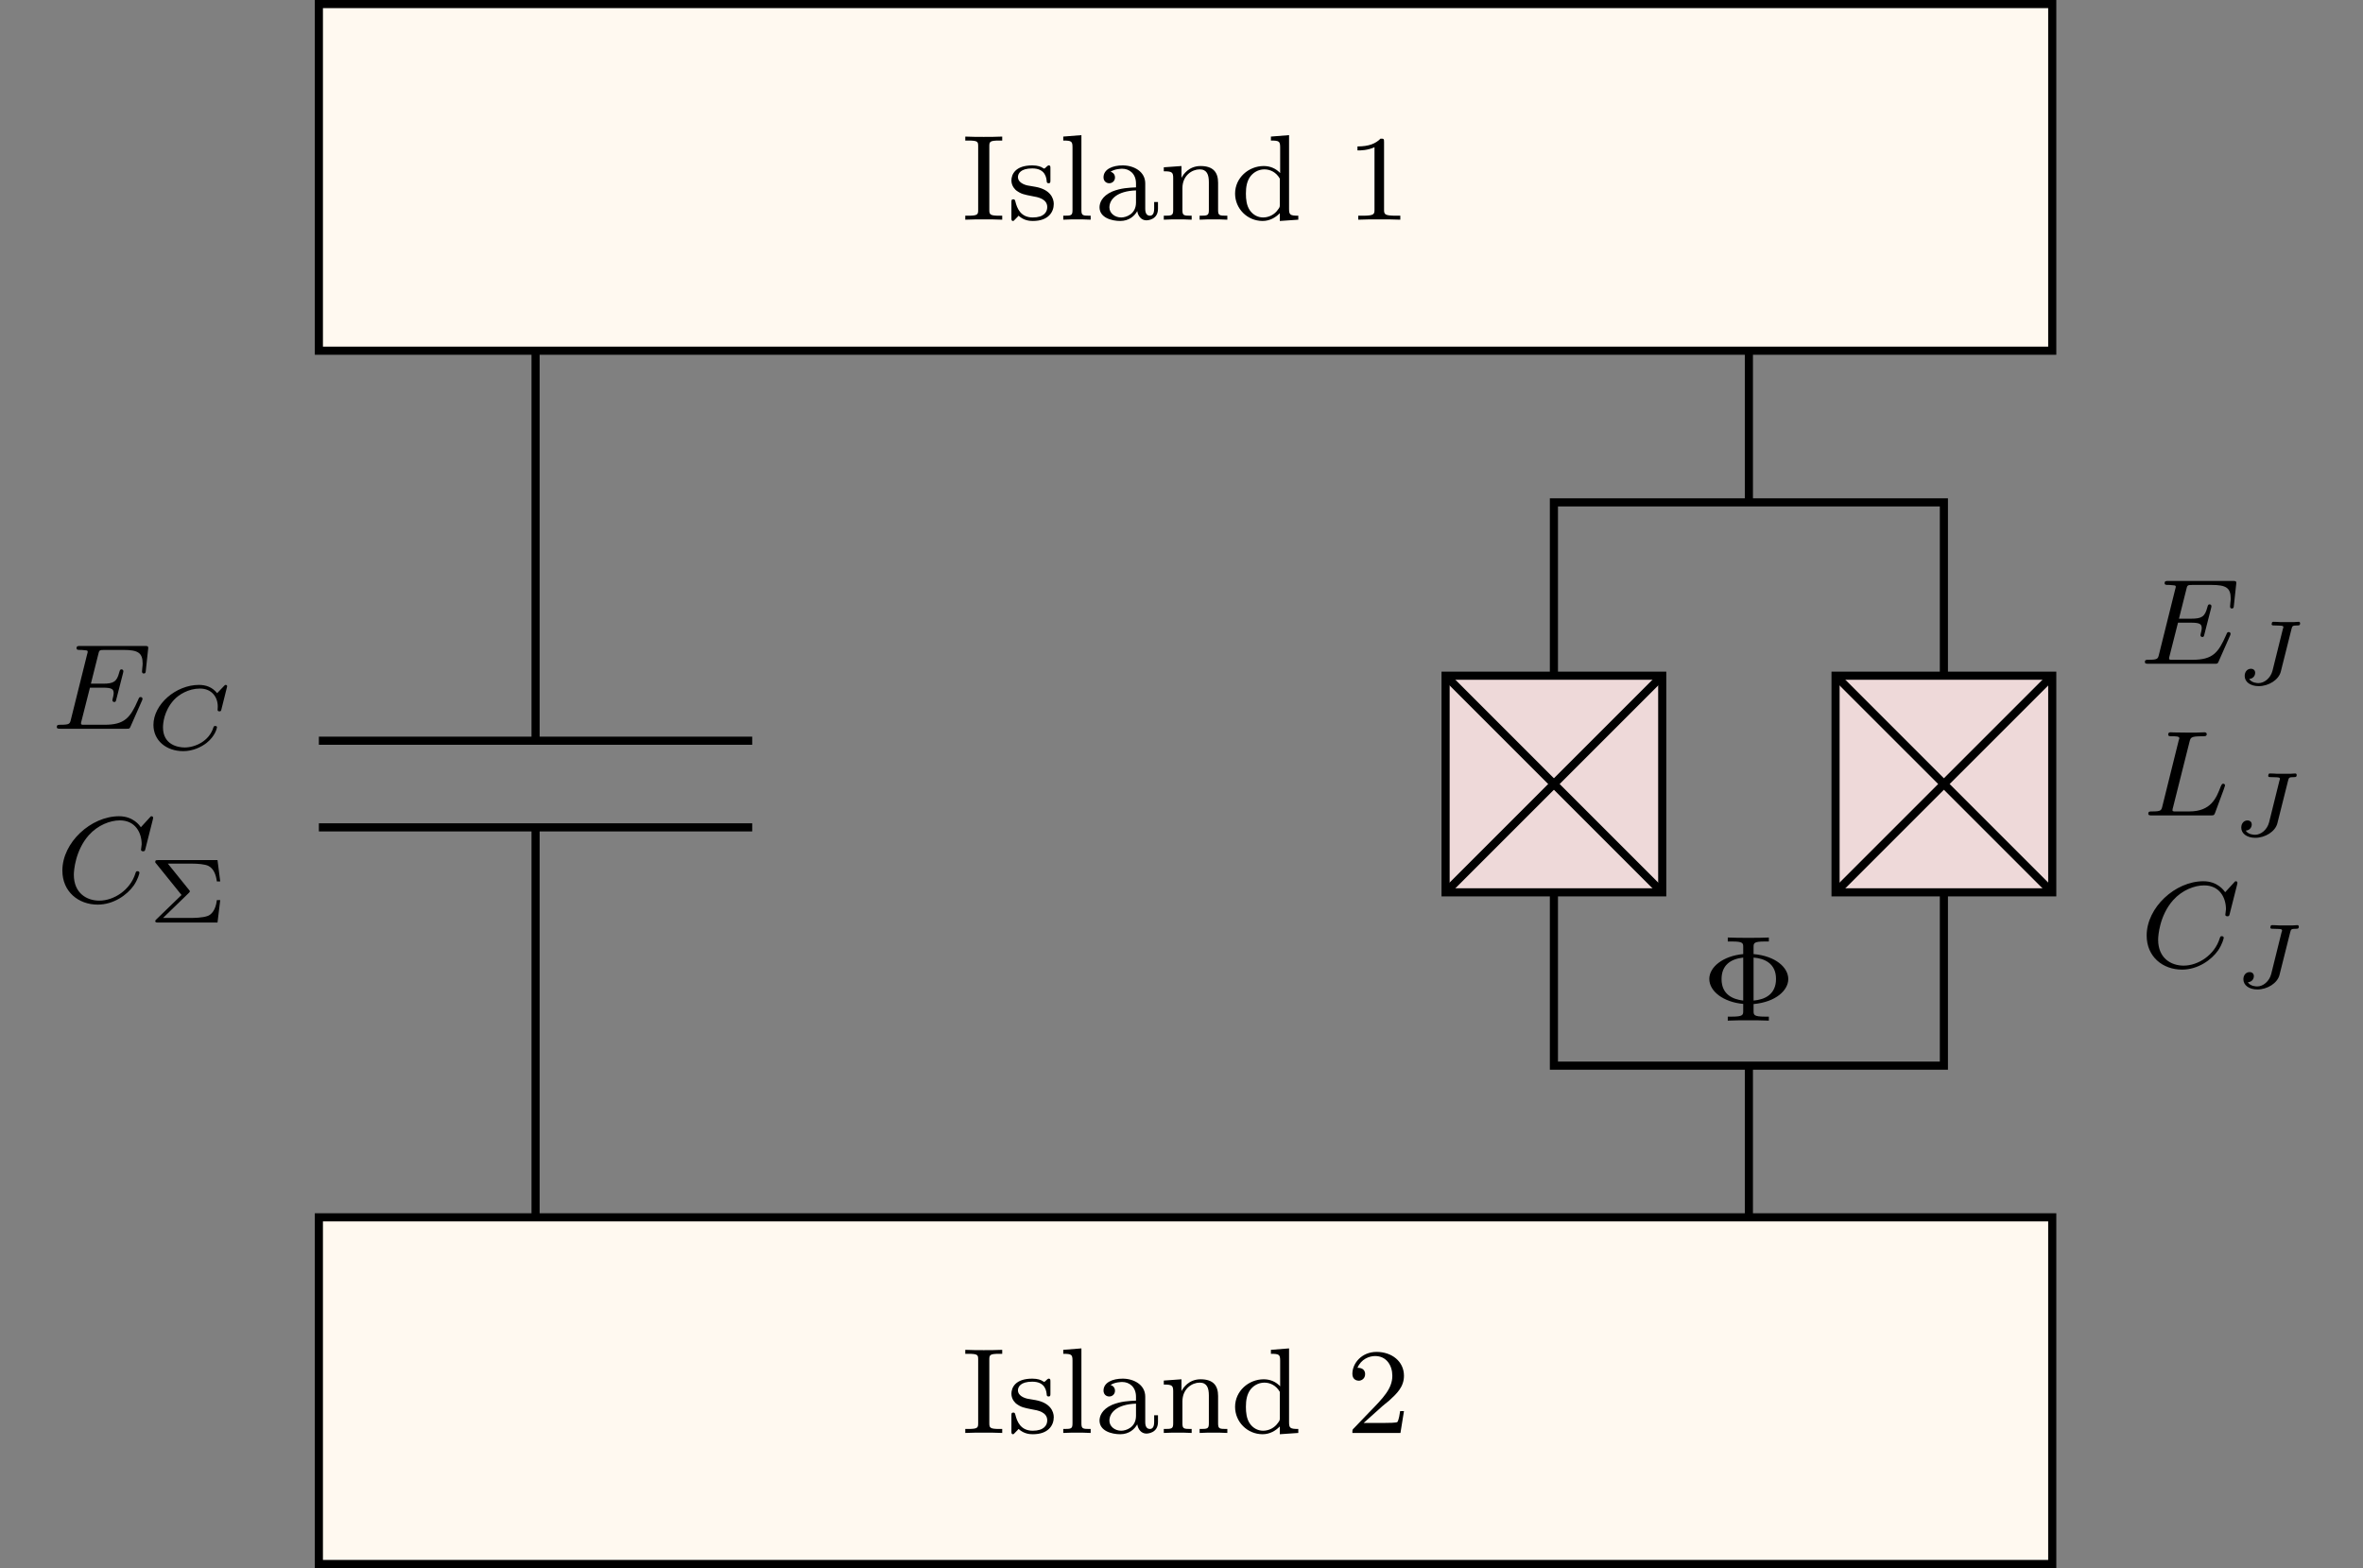 <?xml version="1.0" encoding="UTF-8" standalone="no"?>
<svg
   xmlns:dc="http://purl.org/dc/elements/1.1/"
   xmlns:cc="http://creativecommons.org/ns#"
   xmlns:rdf="http://www.w3.org/1999/02/22-rdf-syntax-ns#"
   xmlns:svg="http://www.w3.org/2000/svg"
   xmlns="http://www.w3.org/2000/svg"
   xmlns:xlink="http://www.w3.org/1999/xlink"
   xmlns:sodipodi="http://sodipodi.sourceforge.net/DTD/sodipodi-0.dtd"
   xmlns:inkscape="http://www.inkscape.org/namespaces/inkscape"
   width="231.863pt"
   height="153.868pt"
   viewBox="0 0 231.863 153.868"
   version="1.2"
   id="svg188"
   sodipodi:docname="TransmonCircuit.svg"
   inkscape:version="1.0.2 (394de47547, 2021-03-26)">
  <rect x="0" y="0" width="231.863" height="153.868" fill="#808080" stroke="none"/>
  <sodipodi:namedview
     pagecolor="#ffffff"
     bordercolor="#666666"
     borderopacity="1"
     objecttolerance="10"
     gridtolerance="10"
     guidetolerance="10"
     inkscape:pageopacity="0"
     inkscape:pageshadow="2"
     inkscape:window-width="1848"
     inkscape:window-height="1016"
     id="namedview190"
     showgrid="false"
     inkscape:zoom="4.2016535"
     inkscape:cx="154.57534"
     inkscape:cy="102.57866"
     inkscape:window-x="72"
     inkscape:window-y="27"
     inkscape:window-maximized="1"
     inkscape:current-layer="svg188" />
  <defs
     id="defs67">
    <g
       id="g59">
      <symbol
         overflow="visible"
         id="glyph0-0">
        <path
           style="stroke:none;"
           d=""
           id="path2" />
      </symbol>
      <symbol
         overflow="visible"
         id="glyph0-1">
        <path
           style="stroke:none;"
           d="M 2.828 -7.203 C 2.828 -7.656 2.875 -7.766 3.812 -7.766 L 4.094 -7.766 L 4.094 -8.156 C 3.141 -8.125 3.125 -8.125 2.281 -8.125 C 1.453 -8.125 1.422 -8.125 0.469 -8.156 L 0.469 -7.766 L 0.75 -7.766 C 1.703 -7.766 1.734 -7.656 1.734 -7.203 L 1.734 -0.969 C 1.734 -0.516 1.703 -0.391 0.75 -0.391 L 0.469 -0.391 L 0.469 0 C 1.422 -0.031 1.453 -0.031 2.281 -0.031 C 3.125 -0.031 3.141 -0.031 4.094 0 L 4.094 -0.391 L 3.812 -0.391 C 2.875 -0.391 2.828 -0.516 2.828 -0.969 Z M 2.828 -7.203 "
           id="path5" />
      </symbol>
      <symbol
         overflow="visible"
         id="glyph0-2">
        <path
           style="stroke:none;"
           d="M 4.25 -5.016 C 4.25 -5.219 4.25 -5.328 4.094 -5.328 C 4.047 -5.328 4 -5.328 3.812 -5.141 C 3.797 -5.125 3.688 -5.016 3.641 -5.016 C 3.641 -5.016 3.609 -5.016 3.531 -5.062 C 3.344 -5.203 3 -5.328 2.469 -5.328 C 0.781 -5.328 0.422 -4.422 0.422 -3.844 C 0.422 -3.25 0.859 -2.906 0.891 -2.875 C 1.375 -2.516 1.656 -2.469 2.453 -2.312 C 3.016 -2.219 3.938 -2.047 3.938 -1.234 C 3.938 -0.766 3.625 -0.219 2.516 -0.219 C 1.312 -0.219 0.969 -1.141 0.812 -1.781 C 0.766 -1.938 0.75 -2 0.609 -2 C 0.422 -2 0.422 -1.906 0.422 -1.672 L 0.422 -0.188 C 0.422 0 0.422 0.125 0.578 0.125 C 0.641 0.125 0.656 0.109 0.875 -0.125 C 0.938 -0.172 1.062 -0.328 1.125 -0.391 C 1.656 0.094 2.219 0.125 2.531 0.125 C 4.047 0.125 4.578 -0.75 4.578 -1.547 C 4.578 -2.109 4.234 -2.953 2.812 -3.219 C 2.719 -3.234 2.047 -3.359 2 -3.359 C 1.625 -3.438 1.062 -3.688 1.062 -4.172 C 1.062 -4.531 1.328 -5.031 2.469 -5.031 C 3.797 -5.031 3.859 -4.047 3.891 -3.719 C 3.891 -3.625 3.984 -3.578 4.062 -3.578 C 4.25 -3.578 4.25 -3.672 4.25 -3.891 Z M 4.25 -5.016 "
           id="path8" />
      </symbol>
      <symbol
         overflow="visible"
         id="glyph0-3">
        <path
           style="stroke:none;"
           d="M 2.281 -8.297 L 0.5 -8.156 L 0.5 -7.766 C 1.312 -7.766 1.406 -7.688 1.406 -7.094 L 1.406 -0.938 C 1.406 -0.391 1.266 -0.391 0.5 -0.391 L 0.5 0 C 0.969 -0.031 1.641 -0.031 1.844 -0.031 C 2.078 -0.031 2.719 -0.031 3.188 0 L 3.188 -0.391 C 2.422 -0.391 2.281 -0.391 2.281 -0.938 Z M 2.281 -8.297 "
           id="path11" />
      </symbol>
      <symbol
         overflow="visible"
         id="glyph0-4">
        <path
           style="stroke:none;"
           d="M 5.016 -3.562 C 5.016 -4.734 3.891 -5.328 2.797 -5.328 C 1.812 -5.328 0.922 -4.953 0.922 -4.156 C 0.922 -3.797 1.172 -3.578 1.484 -3.578 C 1.812 -3.578 2.047 -3.828 2.047 -4.141 C 2.047 -4.438 1.859 -4.641 1.609 -4.703 C 2.047 -5 2.688 -5 2.766 -5 C 3.438 -5 4.109 -4.531 4.109 -3.547 L 4.109 -3.172 C 3.422 -3.141 2.625 -3.109 1.781 -2.766 C 0.734 -2.312 0.531 -1.609 0.531 -1.219 C 0.531 -0.188 1.734 0.125 2.562 0.125 C 3.438 0.125 3.969 -0.375 4.234 -0.844 C 4.297 -0.391 4.609 0.062 5.125 0.062 C 5.25 0.062 6.266 0.016 6.266 -1.078 L 6.266 -1.734 L 5.891 -1.734 L 5.891 -1.078 C 5.891 -0.578 5.719 -0.391 5.469 -0.391 C 5.016 -0.391 5.016 -0.938 5.016 -1.078 Z M 4.109 -1.688 C 4.109 -0.531 3.125 -0.219 2.656 -0.219 C 2.031 -0.219 1.5 -0.641 1.5 -1.203 C 1.5 -2 2.25 -2.812 4.109 -2.875 Z M 4.109 -1.688 "
           id="path14" />
      </symbol>
      <symbol
         overflow="visible"
         id="glyph0-5">
        <path
           style="stroke:none;"
           d="M 5.812 -3.625 C 5.812 -4.625 5.359 -5.266 4.094 -5.266 C 2.922 -5.266 2.375 -4.406 2.234 -4.125 L 2.219 -4.125 L 2.219 -5.266 L 0.484 -5.141 L 0.484 -4.75 C 1.297 -4.75 1.406 -4.656 1.406 -4.078 L 1.406 -0.938 C 1.406 -0.391 1.25 -0.391 0.484 -0.391 L 0.484 0 C 1 -0.031 1.531 -0.031 1.859 -0.031 C 2.203 -0.031 2.703 -0.031 3.219 0 L 3.219 -0.391 C 2.453 -0.391 2.312 -0.391 2.312 -0.938 L 2.312 -3.094 C 2.312 -4.344 3.266 -4.938 4 -4.938 C 4.719 -4.938 4.906 -4.422 4.906 -3.672 L 4.906 -0.938 C 4.906 -0.391 4.75 -0.391 4 -0.391 L 4 0 C 4.5 -0.031 5.031 -0.031 5.359 -0.031 C 5.703 -0.031 6.203 -0.031 6.719 0 L 6.719 -0.391 C 5.953 -0.391 5.812 -0.391 5.812 -0.938 Z M 5.812 -3.625 "
           id="path17" />
      </symbol>
      <symbol
         overflow="visible"
         id="glyph0-6">
        <path
           style="stroke:none;"
           d="M 3.938 -8.156 L 3.938 -7.766 C 4.75 -7.766 4.844 -7.688 4.844 -7.094 L 4.844 -4.578 C 4.422 -5.031 3.859 -5.266 3.234 -5.266 C 1.75 -5.266 0.422 -4.109 0.422 -2.562 C 0.422 -1.094 1.609 0.125 3.125 0.125 C 3.828 0.125 4.406 -0.219 4.812 -0.641 L 4.812 0.125 L 6.625 0 L 6.625 -0.391 C 5.812 -0.391 5.719 -0.484 5.719 -1.062 L 5.719 -8.297 Z M 4.812 -1.484 C 4.812 -1.266 4.812 -1.219 4.625 -0.984 C 4.297 -0.5 3.734 -0.219 3.172 -0.219 C 2.625 -0.219 2.156 -0.5 1.859 -0.938 C 1.547 -1.406 1.484 -2 1.484 -2.562 C 1.484 -3.25 1.594 -3.734 1.859 -4.156 C 2.156 -4.609 2.688 -4.938 3.297 -4.938 C 3.875 -4.938 4.453 -4.656 4.812 -4.031 Z M 4.812 -1.484 "
           id="path20" />
      </symbol>
      <symbol
         overflow="visible"
         id="glyph0-7">
        <path
           style="stroke:none;"
           d="M 3.75 -7.609 C 3.75 -7.938 3.734 -7.953 3.406 -7.953 C 2.922 -7.469 2.281 -7.188 1.141 -7.188 L 1.141 -6.797 C 1.469 -6.797 2.109 -6.797 2.812 -7.109 L 2.812 -0.984 C 2.812 -0.531 2.766 -0.391 1.641 -0.391 L 1.219 -0.391 L 1.219 0 C 1.703 -0.031 2.734 -0.031 3.281 -0.031 C 3.812 -0.031 4.859 -0.031 5.344 0 L 5.344 -0.391 L 4.922 -0.391 C 3.797 -0.391 3.75 -0.531 3.75 -0.984 Z M 3.75 -7.609 "
           id="path23" />
      </symbol>
      <symbol
         overflow="visible"
         id="glyph0-8">
        <path
           style="stroke:none;"
           d="M 3.375 -2.438 C 3.562 -2.625 4.062 -3.016 4.25 -3.172 C 5 -3.859 5.703 -4.516 5.703 -5.609 C 5.703 -7.031 4.5 -7.953 3.016 -7.953 C 1.578 -7.953 0.641 -6.859 0.641 -5.797 C 0.641 -5.219 1.094 -5.125 1.266 -5.125 C 1.516 -5.125 1.891 -5.312 1.891 -5.766 C 1.891 -6.391 1.297 -6.391 1.141 -6.391 C 1.5 -7.25 2.297 -7.547 2.875 -7.547 C 4 -7.547 4.562 -6.609 4.562 -5.609 C 4.562 -4.359 3.688 -3.453 2.281 -2.016 L 0.781 -0.453 C 0.641 -0.328 0.641 -0.297 0.641 0 L 5.359 0 L 5.703 -2.141 L 5.328 -2.141 C 5.297 -1.906 5.203 -1.297 5.062 -1.078 C 4.984 -0.984 4.078 -0.984 3.891 -0.984 L 1.75 -0.984 Z M 3.375 -2.438 "
           id="path26" />
      </symbol>
      <symbol
         overflow="visible"
         id="glyph0-9">
        <path
           style="stroke:none;"
           d="M 5.047 -1.625 C 7.266 -1.828 8.453 -3 8.453 -4.078 C 8.453 -5.219 7.203 -6.344 5.047 -6.531 L 5.047 -7.188 C 5.047 -7.609 5.047 -7.766 6.172 -7.766 L 6.547 -7.766 L 6.547 -8.156 C 6.016 -8.125 5.109 -8.125 4.547 -8.125 C 3.969 -8.125 3.062 -8.125 2.516 -8.156 L 2.516 -7.766 L 2.906 -7.766 C 4.031 -7.766 4.031 -7.609 4.031 -7.188 L 4.031 -6.531 C 2.031 -6.344 0.703 -5.25 0.703 -4.094 C 0.703 -2.875 2.094 -1.812 4.031 -1.641 L 4.031 -0.984 C 4.031 -0.562 4.031 -0.391 2.906 -0.391 L 2.516 -0.391 L 2.516 0 C 3.062 -0.031 3.953 -0.031 4.531 -0.031 C 5.109 -0.031 6.016 -0.031 6.547 0 L 6.547 -0.391 L 6.172 -0.391 C 5.047 -0.391 5.047 -0.562 5.047 -0.984 Z M 4.031 -1.969 C 2.984 -2.094 1.906 -2.578 1.906 -4.078 C 1.906 -5.422 2.766 -6.047 4.031 -6.188 Z M 5.047 -6.188 C 6.094 -6.109 7.25 -5.625 7.25 -4.094 C 7.25 -2.562 6.141 -2.062 5.047 -1.969 Z M 5.047 -6.188 "
           id="path29" />
      </symbol>
      <symbol
         overflow="visible"
         id="glyph1-0">
        <path
           style="stroke:none;"
           d=""
           id="path32" />
      </symbol>
      <symbol
         overflow="visible"
         id="glyph1-1">
        <path
           style="stroke:none;"
           d="M 8.953 -2.766 C 8.984 -2.828 9 -2.891 9 -2.938 C 9 -2.969 8.984 -3.109 8.828 -3.109 C 8.688 -3.109 8.672 -3.078 8.562 -2.812 C 7.797 -1.062 7.234 -0.391 5.281 -0.391 L 3.109 -0.391 C 3 -0.422 2.969 -0.422 2.969 -0.5 C 2.969 -0.594 2.984 -0.688 3.016 -0.766 L 3.844 -4.031 L 5.109 -4.031 C 5.984 -4.031 6.172 -3.891 6.172 -3.5 C 6.172 -3.484 6.172 -3.297 6.078 -2.969 C 6.062 -2.906 6.047 -2.828 6.047 -2.797 C 6.047 -2.781 6.062 -2.625 6.234 -2.625 C 6.375 -2.625 6.391 -2.703 6.438 -2.906 L 7.078 -5.406 C 7.094 -5.438 7.125 -5.625 7.125 -5.641 C 7.125 -5.766 7.031 -5.828 6.938 -5.828 C 6.797 -5.828 6.781 -5.734 6.719 -5.531 C 6.484 -4.609 6.156 -4.422 5.125 -4.422 L 3.938 -4.422 L 4.656 -7.281 C 4.75 -7.703 4.766 -7.734 5.266 -7.734 L 7.125 -7.734 C 8.562 -7.734 9.016 -7.453 9.016 -6.391 C 9.016 -6.141 8.953 -5.844 8.953 -5.625 C 8.953 -5.469 9.031 -5.422 9.125 -5.422 C 9.297 -5.422 9.312 -5.516 9.328 -5.719 L 9.547 -7.75 C 9.562 -7.812 9.562 -7.906 9.562 -7.953 C 9.562 -8.125 9.422 -8.125 9.203 -8.125 L 2.906 -8.125 C 2.672 -8.125 2.531 -8.125 2.531 -7.906 C 2.531 -7.734 2.688 -7.734 2.891 -7.734 C 2.922 -7.734 3.141 -7.734 3.344 -7.703 C 3.594 -7.688 3.625 -7.656 3.625 -7.547 C 3.625 -7.484 3.594 -7.406 3.578 -7.344 L 1.984 -0.938 C 1.875 -0.484 1.859 -0.391 0.969 -0.391 C 0.734 -0.391 0.594 -0.391 0.594 -0.172 C 0.594 0 0.75 0 0.953 0 L 7.422 0 C 7.719 0 7.734 0 7.828 -0.219 Z M 8.953 -2.766 "
           id="path35" />
      </symbol>
      <symbol
         overflow="visible"
         id="glyph1-2">
        <path
           style="stroke:none;"
           d="M 9.516 -8.094 C 9.531 -8.141 9.547 -8.219 9.547 -8.266 C 9.547 -8.359 9.484 -8.422 9.391 -8.422 C 9.312 -8.422 9.281 -8.375 9.188 -8.266 L 8.344 -7.344 C 8.234 -7.5 7.609 -8.422 6.203 -8.422 C 3.438 -8.422 0.641 -5.844 0.641 -3.094 C 0.641 -1.016 2.219 0.25 4.109 0.25 C 5.672 0.25 7 -0.703 7.656 -1.641 C 8.047 -2.219 8.203 -2.797 8.203 -2.875 C 8.203 -2.969 8.125 -3.031 8.016 -3.031 C 7.875 -3.031 7.859 -2.969 7.812 -2.828 C 7.312 -1.188 5.703 -0.141 4.266 -0.141 C 3.047 -0.141 1.766 -0.859 1.766 -2.688 C 1.766 -3.078 1.906 -5.062 3.234 -6.562 C 4.125 -7.562 5.344 -8.016 6.281 -8.016 C 7.797 -8.016 8.422 -6.812 8.422 -5.672 C 8.422 -5.516 8.359 -5.281 8.359 -5.141 C 8.359 -4.984 8.516 -4.984 8.578 -4.984 C 8.719 -4.984 8.75 -5.031 8.797 -5.25 Z M 9.516 -8.094 "
           id="path38" />
      </symbol>
      <symbol
         overflow="visible"
         id="glyph1-3">
        <path
           style="stroke:none;"
           d="M 4.641 -7.234 C 4.75 -7.641 4.766 -7.766 5.875 -7.766 C 6.203 -7.766 6.328 -7.766 6.328 -8 C 6.328 -8.016 6.297 -8.156 6.125 -8.156 C 5.875 -8.156 5.516 -8.141 5.266 -8.125 L 4.406 -8.125 C 3.156 -8.125 2.875 -8.156 2.781 -8.156 C 2.734 -8.156 2.547 -8.156 2.547 -7.938 C 2.547 -7.766 2.703 -7.766 2.891 -7.766 C 3.281 -7.766 3.641 -7.766 3.641 -7.578 C 3.641 -7.531 3.625 -7.516 3.578 -7.359 L 1.984 -0.938 C 1.875 -0.484 1.859 -0.391 0.969 -0.391 C 0.734 -0.391 0.594 -0.391 0.594 -0.172 C 0.594 0 0.75 0 0.953 0 L 6.734 0 C 7.031 0 7.047 -0.016 7.141 -0.234 C 7.25 -0.578 8.125 -2.828 8.125 -2.938 C 8.125 -3.047 8.031 -3.109 7.953 -3.109 C 7.812 -3.109 7.797 -3.031 7.703 -2.844 C 7.281 -1.734 6.766 -0.391 4.625 -0.391 L 3.109 -0.391 C 3 -0.422 2.969 -0.422 2.969 -0.5 C 2.969 -0.594 2.984 -0.688 3.016 -0.766 Z M 4.641 -7.234 "
           id="path41" />
      </symbol>
      <symbol
         overflow="visible"
         id="glyph2-0">
        <path
           style="stroke:none;"
           d=""
           id="path44" />
      </symbol>
      <symbol
         overflow="visible"
         id="glyph2-1">
        <path
           style="stroke:none;"
           d="M 7.969 -6.047 C 7.984 -6.141 8 -6.172 8 -6.188 C 8 -6.203 7.984 -6.312 7.859 -6.312 C 7.797 -6.312 7.781 -6.312 7.688 -6.203 L 7.016 -5.5 C 6.531 -6.109 5.891 -6.312 5.234 -6.312 C 2.953 -6.312 0.766 -4.391 0.766 -2.391 C 0.766 -0.859 2.016 0.188 3.688 0.188 C 4.625 0.188 5.438 -0.203 5.969 -0.609 C 6.859 -1.312 7 -2.109 7 -2.156 C 7 -2.25 6.922 -2.281 6.828 -2.281 C 6.734 -2.281 6.688 -2.25 6.656 -2.156 C 6.234 -0.766 4.828 -0.172 3.828 -0.172 C 3.172 -0.172 1.703 -0.438 1.703 -2.141 C 1.703 -2.5 1.781 -3.734 2.766 -4.828 C 3.25 -5.359 4.203 -5.953 5.328 -5.953 C 6.484 -5.953 7.078 -5.125 7.078 -4.188 C 7.078 -4.031 7.062 -3.875 7.062 -3.859 C 7.062 -3.719 7.188 -3.719 7.234 -3.719 C 7.359 -3.719 7.406 -3.734 7.438 -3.922 Z M 7.969 -6.047 "
           id="path47" />
      </symbol>
      <symbol
         overflow="visible"
         id="glyph2-2">
        <path
           style="stroke:none;"
           d="M 5.672 -5.422 C 5.75 -5.719 5.766 -5.766 6.25 -5.766 C 6.391 -5.766 6.516 -5.766 6.516 -5.984 C 6.516 -6.047 6.469 -6.125 6.391 -6.125 C 6.219 -6.125 6.031 -6.094 5.875 -6.094 C 5.703 -6.094 5.531 -6.094 5.359 -6.094 C 5.125 -6.094 4.844 -6.094 4.609 -6.094 C 4.391 -6.109 4.141 -6.125 3.922 -6.125 C 3.859 -6.125 3.812 -6.125 3.766 -6.078 C 3.75 -6.031 3.719 -5.922 3.719 -5.891 C 3.734 -5.766 3.812 -5.766 4.047 -5.766 C 4.266 -5.766 4.328 -5.766 4.562 -5.75 C 4.766 -5.734 4.875 -5.719 4.875 -5.609 C 4.875 -5.562 4.859 -5.5 4.828 -5.438 L 3.812 -1.344 C 3.625 -0.594 3 -0.109 2.438 -0.109 C 2.312 -0.109 1.766 -0.125 1.516 -0.516 C 2.031 -0.562 2.109 -0.984 2.109 -1.125 C 2.109 -1.328 1.969 -1.516 1.688 -1.516 C 1.344 -1.516 1.078 -1.234 1.078 -0.812 C 1.078 -0.234 1.625 0.188 2.453 0.188 C 3.422 0.188 4.422 -0.422 4.625 -1.25 Z M 5.672 -5.422 "
           id="path50" />
      </symbol>
      <symbol
         overflow="visible"
         id="glyph3-0">
        <path
           style="stroke:none;"
           d=""
           id="path53" />
      </symbol>
      <symbol
         overflow="visible"
         id="glyph3-1">
        <path
           style="stroke:none;"
           d="M 3.984 -2.891 C 4.078 -2.984 4.094 -3 4.094 -3.062 C 4.094 -3.109 4.094 -3.125 4.016 -3.203 L 1.938 -5.781 L 4.312 -5.781 C 4.875 -5.781 5.578 -5.719 5.906 -5.562 C 6.422 -5.312 6.656 -4.719 6.75 -4.031 L 7.078 -4.031 L 6.812 -6.125 L 0.984 -6.125 C 0.812 -6.125 0.703 -6.125 0.703 -5.953 C 0.703 -5.891 0.703 -5.859 0.797 -5.781 L 3.281 -2.703 L 0.812 -0.312 C 0.719 -0.219 0.703 -0.203 0.703 -0.141 C 0.703 0 0.844 0 0.984 0 L 6.812 0 L 7.078 -2.203 L 6.75 -2.203 C 6.625 -1.172 6.188 -0.781 5.875 -0.656 C 5.359 -0.453 4.438 -0.453 4.281 -0.453 L 1.469 -0.453 Z M 3.984 -2.891 "
           id="path56" />
      </symbol>
    </g>
    <clipPath
       id="clip1">
      <path
         d="M 31 119 L 202 119 L 202 153.867 L 31 153.867 Z M 31 119 "
         id="path61" />
    </clipPath>
    <clipPath
       id="clip2">
      <path
         d="M 30 119 L 202 119 L 202 153.867 L 30 153.867 Z M 30 119 "
         id="path64" />
    </clipPath>
  </defs>
  <g
     id="surface2355">
    <path
       style="fill:none;stroke-width:0.797;stroke-linecap:butt;stroke-linejoin:miter;stroke:rgb(0%,0%,0%);stroke-opacity:1;stroke-miterlimit:10;"
       d="M 0 4.25 L 42.52 4.25 "
       transform="matrix(1,0,0,-1,31.289,76.934)"
       id="path69" />
    <path
       style="fill:none;stroke-width:0.797;stroke-linecap:butt;stroke-linejoin:miter;stroke:rgb(0%,0%,0%);stroke-opacity:1;stroke-miterlimit:10;"
       d="M 0 -4.253 L 42.52 -4.253 "
       transform="matrix(1,0,0,-1,31.289,76.934)"
       id="path71" />
    <path
       style="fill:none;stroke-width:0.797;stroke-linecap:butt;stroke-linejoin:miter;stroke:rgb(0%,0%,0%);stroke-opacity:1;stroke-miterlimit:10;"
       d="M 21.262 4.25 L 21.262 42.52 "
       transform="matrix(1,0,0,-1,31.289,76.934)"
       id="path73" />
    <path
       style="fill:none;stroke-width:0.797;stroke-linecap:butt;stroke-linejoin:miter;stroke:rgb(0%,0%,0%);stroke-opacity:1;stroke-miterlimit:10;"
       d="M 21.262 -4.253 L 21.262 -42.519 "
       transform="matrix(1,0,0,-1,31.289,76.934)"
       id="path75" />
    <path
       style="fill-rule:nonzero;fill:rgb(100%,97.299%,93.999%);fill-opacity:1;stroke-width:0.797;stroke-linecap:butt;stroke-linejoin:miter;stroke:rgb(0%,0%,0%);stroke-opacity:1;stroke-miterlimit:10;"
       d="M 0 42.52 L 0 76.536 L 170.082 76.536 L 170.082 42.52 Z M 0 42.52 "
       transform="matrix(1,0,0,-1,31.289,76.934)"
       id="path77" />
    <g
       clip-path="url(#clip1)"
       clip-rule="nonzero"
       id="g81">
      <path
         style=" stroke:none;fill-rule:nonzero;fill:rgb(100%,97.299%,93.999%);fill-opacity:1;"
         d="M 31.289 119.453 L 31.289 153.469 L 201.371 153.469 L 201.371 119.453 Z M 31.289 119.453 "
         id="path79" />
    </g>
    <g
       clip-path="url(#clip2)"
       clip-rule="nonzero"
       id="g85">
      <path
         style="fill:none;stroke-width:0.797;stroke-linecap:butt;stroke-linejoin:miter;stroke:rgb(0%,0%,0%);stroke-opacity:1;stroke-miterlimit:10;"
         d="M 0 -42.519 L 0 -76.535 L 170.082 -76.535 L 170.082 -42.519 Z M 0 -42.519 "
         transform="matrix(1,0,0,-1,31.289,76.934)"
         id="path83" />
    </g>
    <path
       style="fill:none;stroke-width:0.797;stroke-linecap:butt;stroke-linejoin:miter;stroke:rgb(0%,0%,0%);stroke-opacity:1;stroke-miterlimit:10;"
       d="M 140.316 42.52 L 140.316 27.637 "
       transform="matrix(1,0,0,-1,31.289,76.934)"
       id="path87" />
    <path
       style="fill:none;stroke-width:0.797;stroke-linecap:butt;stroke-linejoin:miter;stroke:rgb(0%,0%,0%);stroke-opacity:1;stroke-miterlimit:10;"
       d="M 140.316 -42.519 L 140.316 -27.636 "
       transform="matrix(1,0,0,-1,31.289,76.934)"
       id="path89" />
    <path
       style="fill:none;stroke-width:0.797;stroke-linecap:butt;stroke-linejoin:miter;stroke:rgb(0%,0%,0%);stroke-opacity:1;stroke-miterlimit:10;"
       d="M 121.184 10.629 L 121.184 27.637 L 159.449 27.637 L 159.449 10.629 "
       transform="matrix(1,0,0,-1,31.289,76.934)"
       id="path91" />
    <path
       style="fill:none;stroke-width:0.797;stroke-linecap:butt;stroke-linejoin:miter;stroke:rgb(0%,0%,0%);stroke-opacity:1;stroke-miterlimit:10;"
       d="M 121.184 -10.629 L 121.184 -27.636 L 159.449 -27.636 L 159.449 -10.629 "
       transform="matrix(1,0,0,-1,31.289,76.934)"
       id="path93" />
    <path
       style="fill-rule:nonzero;fill:rgb(93.175%,84.999%,84.999%);fill-opacity:1;stroke-width:0.797;stroke-linecap:butt;stroke-linejoin:miter;stroke:rgb(0%,0%,0%);stroke-opacity:1;stroke-miterlimit:10;"
       d="M 148.82 -10.629 L 148.82 10.629 L 170.082 10.629 L 170.082 -10.629 Z M 148.82 -10.629 "
       transform="matrix(1,0,0,-1,31.289,76.934)"
       id="path95" />
    <path
       style="fill:none;stroke-width:0.797;stroke-linecap:butt;stroke-linejoin:miter;stroke:rgb(0%,0%,0%);stroke-opacity:1;stroke-miterlimit:10;"
       d="M 148.82 10.629 L 170.082 -10.629 "
       transform="matrix(1,0,0,-1,31.289,76.934)"
       id="path97" />
    <path
       style="fill:none;stroke-width:0.797;stroke-linecap:butt;stroke-linejoin:miter;stroke:rgb(0%,0%,0%);stroke-opacity:1;stroke-miterlimit:10;"
       d="M 148.82 -10.629 L 170.082 10.629 "
       transform="matrix(1,0,0,-1,31.289,76.934)"
       id="path99" />
    <path
       style="fill-rule:nonzero;fill:rgb(93.175%,84.999%,84.999%);fill-opacity:1;stroke-width:0.797;stroke-linecap:butt;stroke-linejoin:miter;stroke:rgb(0%,0%,0%);stroke-opacity:1;stroke-miterlimit:10;"
       d="M 110.555 -10.629 L 110.555 10.629 L 131.813 10.629 L 131.813 -10.629 Z M 110.555 -10.629 "
       transform="matrix(1,0,0,-1,31.289,76.934)"
       id="path101" />
    <path
       style="fill:none;stroke-width:0.797;stroke-linecap:butt;stroke-linejoin:miter;stroke:rgb(0%,0%,0%);stroke-opacity:1;stroke-miterlimit:10;"
       d="M 110.555 10.629 L 131.813 -10.629 "
       transform="matrix(1,0,0,-1,31.289,76.934)"
       id="path103" />
    <path
       style="fill:none;stroke-width:0.797;stroke-linecap:butt;stroke-linejoin:miter;stroke:rgb(0%,0%,0%);stroke-opacity:1;stroke-miterlimit:10;"
       d="M 110.555 -10.629 L 131.813 10.629 "
       transform="matrix(1,0,0,-1,31.289,76.934)"
       id="path105" />
    <g
       style="fill:rgb(0%,0%,0%);fill-opacity:1;"
       id="g119">
      <use
         xlink:href="#glyph0-1"
         x="94.246"
         y="21.558"
         id="use107" />
      <use
         xlink:href="#glyph0-2"
         x="98.82"
         y="21.558"
         id="use109" />
      <use
         xlink:href="#glyph0-3"
         x="103.83"
         y="21.558"
         id="use111" />
      <use
         xlink:href="#glyph0-4"
         x="107.358"
         y="21.558"
         id="use113" />
      <use
         xlink:href="#glyph0-5"
         x="113.71"
         y="21.558"
         id="use115" />
      <use
         xlink:href="#glyph0-6"
         x="120.767"
         y="21.558"
         id="use117" />
    </g>
    <g
       style="fill:rgb(0%,0%,0%);fill-opacity:1;"
       id="g123">
      <use
         xlink:href="#glyph0-7"
         x="132.057"
         y="21.558"
         id="use121" />
    </g>
    <g
       style="fill:rgb(0%,0%,0%);fill-opacity:1;"
       id="g137">
      <use
         xlink:href="#glyph0-1"
         x="94.246"
         y="140.612"
         id="use125" />
      <use
         xlink:href="#glyph0-2"
         x="98.82"
         y="140.612"
         id="use127" />
      <use
         xlink:href="#glyph0-3"
         x="103.83"
         y="140.612"
         id="use129" />
      <use
         xlink:href="#glyph0-4"
         x="107.358"
         y="140.612"
         id="use131" />
      <use
         xlink:href="#glyph0-5"
         x="113.71"
         y="140.612"
         id="use133" />
      <use
         xlink:href="#glyph0-6"
         x="120.767"
         y="140.612"
         id="use135" />
    </g>
    <g
       style="fill:rgb(0%,0%,0%);fill-opacity:1;"
       id="g141">
      <use
         xlink:href="#glyph0-8"
         x="132.057"
         y="140.612"
         id="use139" />
    </g>
    <g
       style="fill:rgb(0%,0%,0%);fill-opacity:1;"
       id="g145">
      <use
         xlink:href="#glyph1-1"
         x="4.981"
         y="71.51"
         id="use143" />
    </g>
    <g
       style="fill:rgb(0%,0%,0%);fill-opacity:1;"
       id="g149">
      <use
         xlink:href="#glyph2-1"
         x="14.29"
         y="73.52"
         id="use147" />
    </g>
    <g
       style="fill:rgb(0%,0%,0%);fill-opacity:1;"
       id="g153">
      <use
         xlink:href="#glyph1-2"
         x="5.479"
         y="88.518"
         id="use151" />
    </g>
    <g
       style="fill:rgb(0%,0%,0%);fill-opacity:1;"
       id="g157">
      <use
         xlink:href="#glyph3-1"
         x="14.531"
         y="90.526"
         id="use155" />
    </g>
    <g
       style="fill:rgb(0%,0%,0%);fill-opacity:1;"
       id="g161">
      <use
         xlink:href="#glyph1-1"
         x="209.867"
         y="65.132"
         id="use159" />
    </g>
    <g
       style="fill:rgb(0%,0%,0%);fill-opacity:1;"
       id="g165">
      <use
         xlink:href="#glyph2-2"
         x="219.176"
         y="67.141"
         id="use163" />
    </g>
    <g
       style="fill:rgb(0%,0%,0%);fill-opacity:1;"
       id="g169">
      <use
         xlink:href="#glyph1-3"
         x="210.202"
         y="80.014"
         id="use167" />
    </g>
    <g
       style="fill:rgb(0%,0%,0%);fill-opacity:1;"
       id="g173">
      <use
         xlink:href="#glyph2-2"
         x="218.84"
         y="82.024"
         id="use171" />
    </g>
    <g
       style="fill:rgb(0%,0%,0%);fill-opacity:1;"
       id="g177">
      <use
         xlink:href="#glyph1-2"
         x="209.995"
         y="94.896"
         id="use175" />
    </g>
    <g
       style="fill:rgb(0%,0%,0%);fill-opacity:1;"
       id="g181">
      <use
         xlink:href="#glyph2-2"
         x="219.048"
         y="96.906"
         id="use179" />
    </g>
    <g
       style="fill:rgb(0%,0%,0%);fill-opacity:1;"
       id="g185">
      <use
         xlink:href="#glyph0-9"
         x="167.017"
         y="100.152"
         id="use183" />
    </g>
  </g>
</svg>
